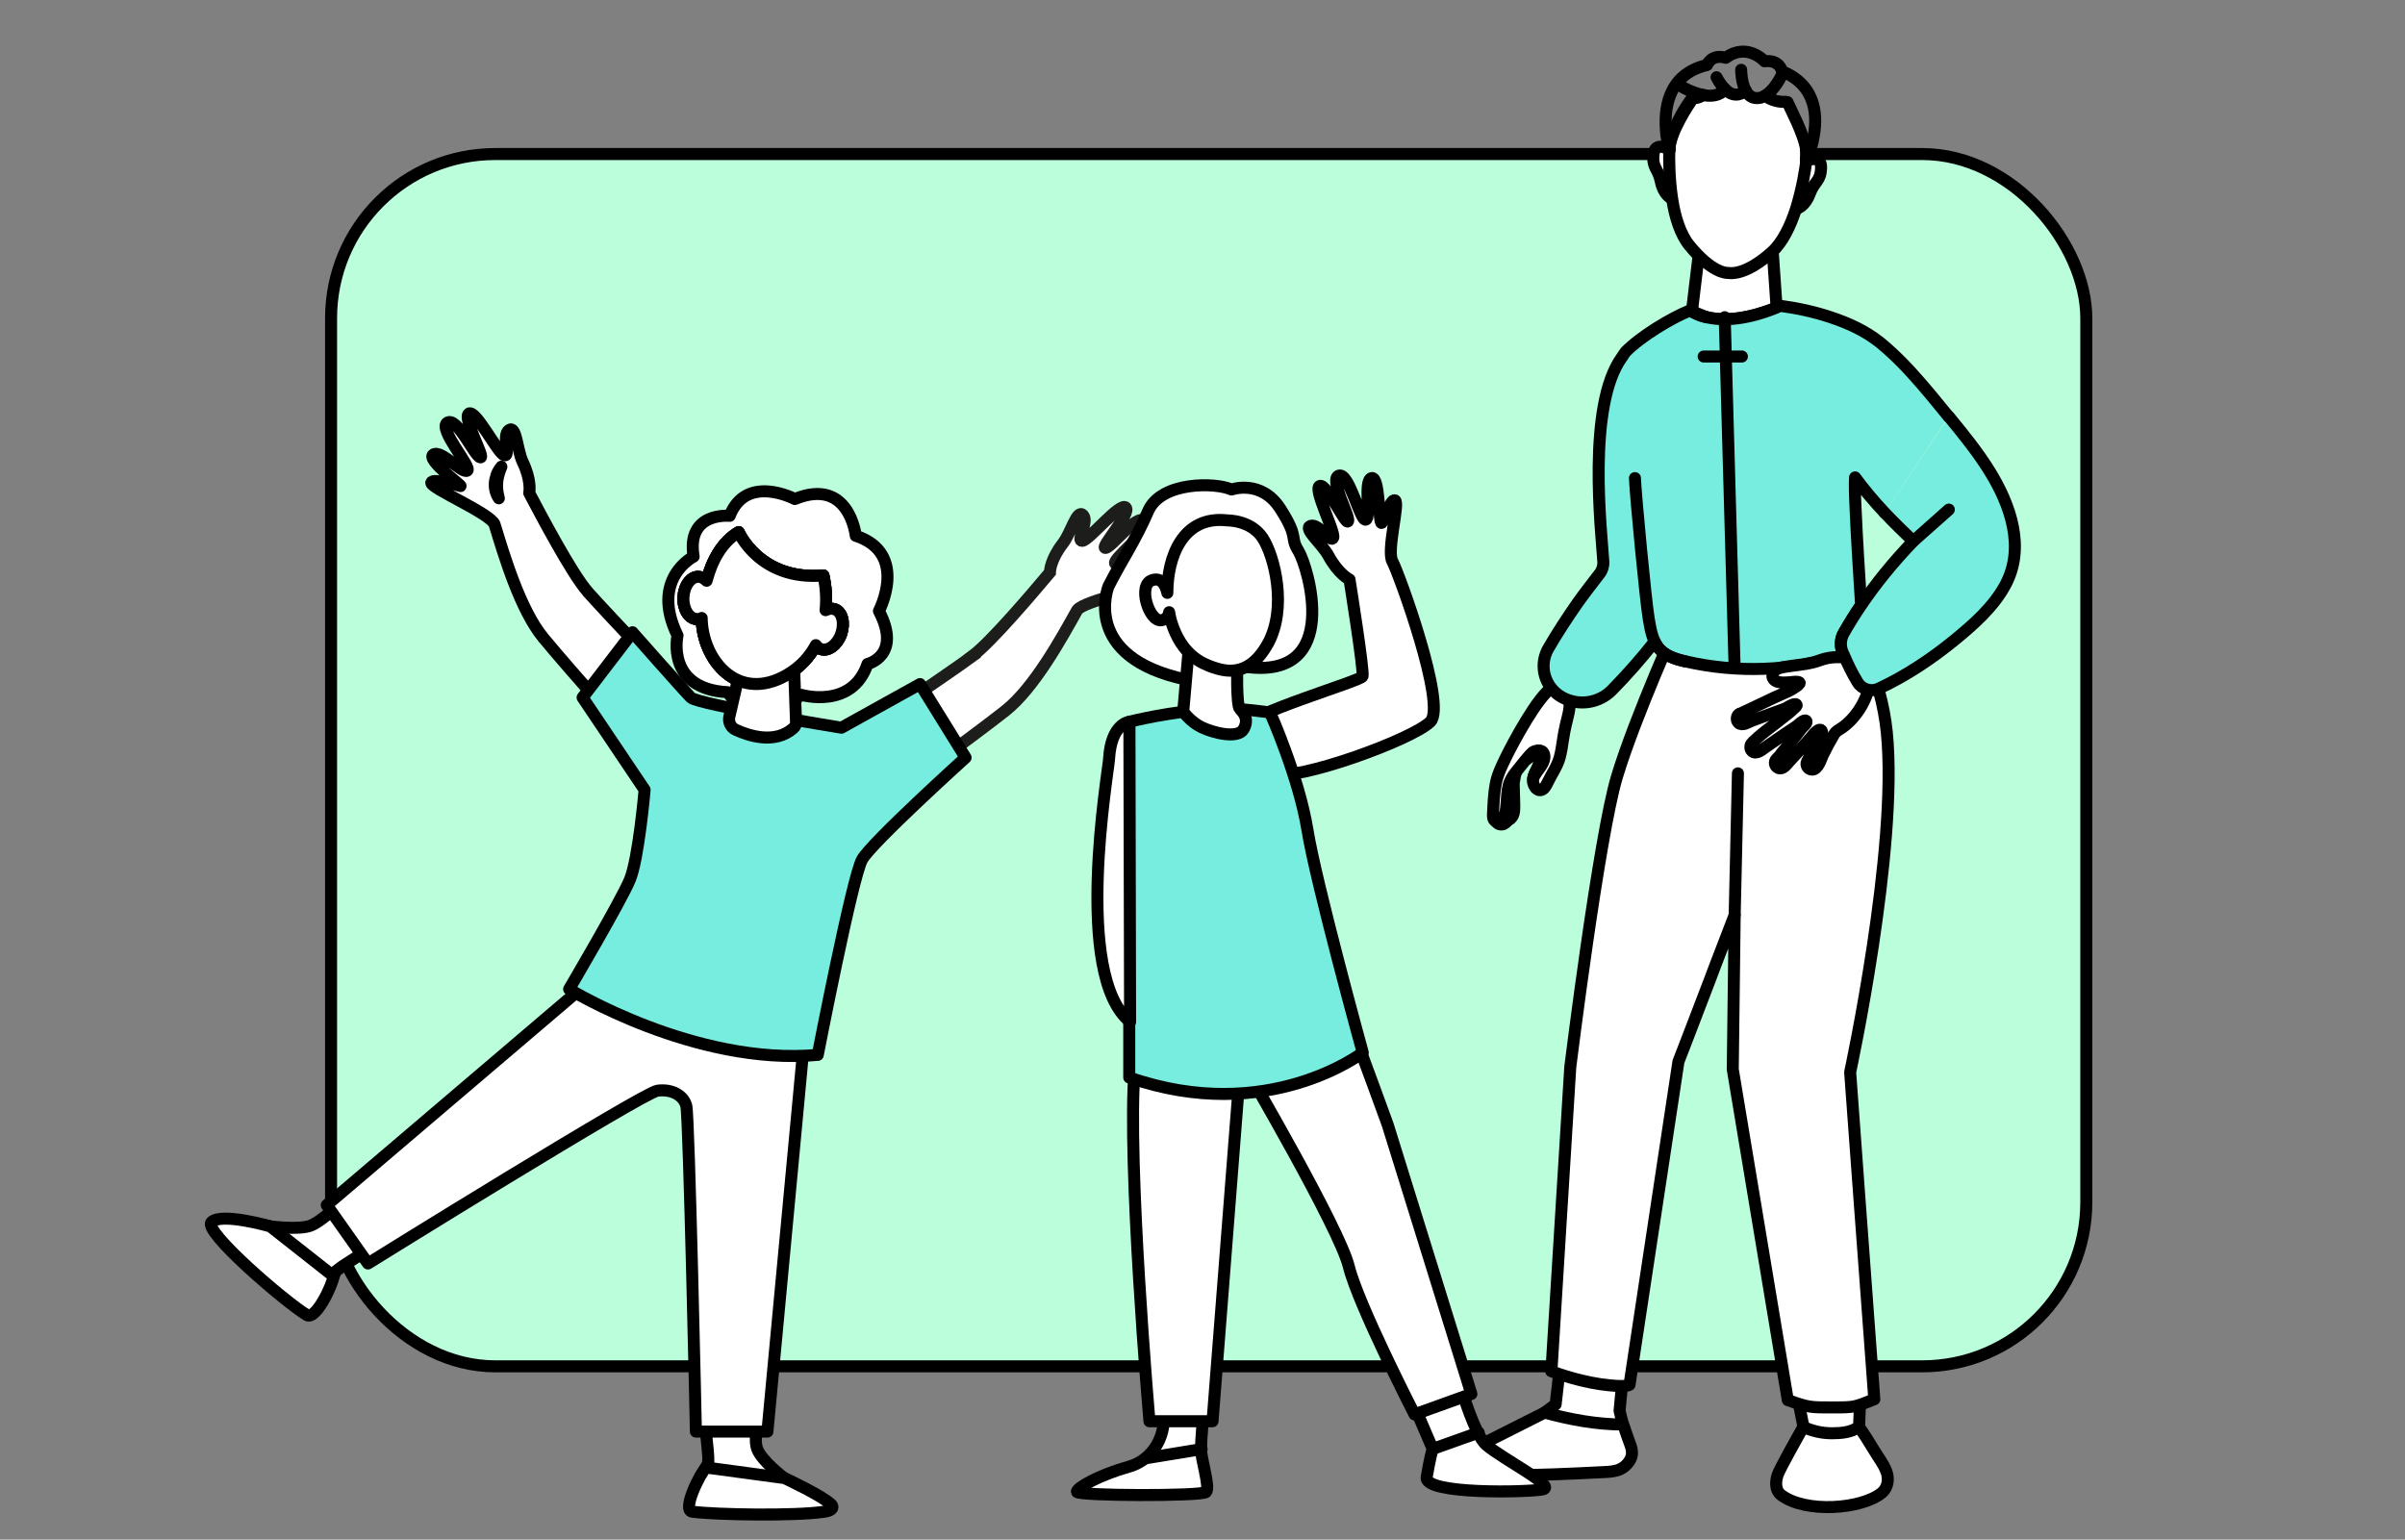 <?xml version="1.0" encoding="UTF-8"?>
<svg id="Calque_1" data-name="Calque 1" xmlns="http://www.w3.org/2000/svg" viewBox="0 0 200.13 128.13">
  <rect x="0" y="0" width="200.13" height="128.13" fill="#808080" stroke="none"/>
  <defs>
    <style>
      .cls-1 {
        fill: #77eddf;
      }

      .cls-1, .cls-2, .cls-3, .cls-4, .cls-5, .cls-6 {
        stroke: #000;
      }

      .cls-1, .cls-2, .cls-3, .cls-4, .cls-5, .cls-6, .cls-7 {
        stroke-linecap: round;
        stroke-linejoin: round;
      }

      .cls-2 {
        fill: #d6d6d6;
      }

      .cls-3 {
        fill: #afaff9;
      }

      .cls-4 {
        fill: #bbfedb;
      }

      .cls-5, .cls-8 {
        fill: #fff;
      }

      .cls-6, .cls-7 {
        fill: none;
      }

      .cls-8 {
        stroke: #1d1d1b;
        stroke-miterlimit: 10;
      }

      .cls-7 {
        stroke: #fff;
        stroke-width: 8px;
      }
    </style>
  </defs>
  <rect class="cls-4" x="27.55" y="12.82" width="146.06" height="100.89" rx="13.66" ry="13.66"/>
  <path class="cls-5" d="m58.66,118.47s.28,2.42.28,2.83v.41l-.2.42-.08.17,1.45,2.03s5.81.09,5.94.09-.78-1.4-.78-1.4c0,0-1.92-1.45-2.27-2.46-.35-1.01.29-3.13.29-3.13l-4.63,1.06Z"/>
  <path class="cls-5" d="m30.67,104s-2.07,1.28-2.39,1.54l-.32.25-.2.42-.08.17-2.49.13s-3.68-4.5-3.76-4.6c-.08-.1,1.06.15,1.06.15,0,0,2.32.31,3.33-.05,1.01-.36,3.05-2.37,3.05-2.37l1.8,4.36Z"/>
  <path class="cls-5" d="m49.47,81.31l-22.28,18.98,3.43,4.86s22.9-14.22,24.09-14.38c1.2-.16,2.17.39,2.4,1.26.23.87.8,27.11.8,27.11h5.95l3.1-33.03-17.5-4.8Z"/>
  <path class="cls-8" d="m80.88,54.62c1.59-1.16,5.25-5.51,6.49-6.98,0-.17.08-1.13,1.07-2.41.7-.9,1.17-2.89,1.68-2.36.52.53-.62,2.16-.06,2.14.55-.02,3.15-3.25,3.62-2.77.47.48-2.19,3.37-1.69,3.36.5-.02,2.62-2.91,3.29-2.23.66.68-2.82,3.18-2.47,3.54.35.37,2.51-1.26,3.04-.71.53.55-3.05,2.09-2.76,2.08.29,0,2.39-.17,2.43.23.04.46-5.27,1.44-5.88,2.26h0c-1.28,2.29-3.57,6.48-5.99,8.39-2.97,2.33-9.85,7.32-9.85,7.32l-3.76-4.39s8.96-6.08,10.85-7.46Z"/>
  <g>
    <path class="cls-5" d="m48.9,49.24c-1.31-1.47-3.96-6.5-4.86-8.21.03-.16.16-1.12-.54-2.58-.49-1.03-.52-3.08-1.14-2.66s.14,2.24-.39,2.1c-.54-.14-2.39-3.84-2.95-3.47-.56.37,1.42,3.76.94,3.64-.48-.12-1.94-3.41-2.74-2.88-.79.53,2.08,3.71,1.66,3.99-.42.28-2.18-1.77-2.82-1.34-.64.42,2.53,2.69,2.25,2.62-.28-.07-2.3-.68-2.42-.29-.14.44,4.84,2.53,5.26,3.46h0c.77,2.51,2.11,7.09,4.07,9.47,2.41,2.91,8.07,9.24,8.07,9.24l4.61-3.49s-7.46-7.85-9.01-9.6Z"/>
    <path class="cls-5" d="m41.72,38.85c-.2.23-.34.49-.43.77,0,.05-.38.94.22,1.85-.15-.65-.32-1.38.21-2.63Z"/>
  </g>
  <path class="cls-1" d="m52.64,52.62l-4.16,5.43,5.16,7.68s-.49,5.71-1.23,7.49c-.74,1.78-5.05,9.1-5.05,9.1,0,0,10.46,6.41,20.69,5.47,0,0,2.88-14.83,3.69-16.26.81-1.43,8.61-8.48,8.61-8.48l-3.79-6.12-6.54,3.63s-11.96-1.93-12.53-2.51c-.58-.58-4.86-5.43-4.86-5.43Z"/>
  <path class="cls-5" d="m71.21,44.59s-.52-4.92-5.07-3.06c0,0-4.04-2.14-5.42,1.4,0,0-3.63-.37-3,3.39,0,0-3.65,1.83-1.34,6.57,0,0-1.01,4.45,4.19,4.72,0,0,.78,1.58,3.16,1.21,2.37-.37,2.97-.99,2.97-.99,0,0,4.21,1.23,5.49-2.57,0,0,2.89-.69.95-4.41,0,0,2.52-4.8-1.93-6.26Zm-1.21,8.18c-.33.91-1.09,1.48-1.71,1.25-.15-.06-.3-.17-.4-.32-.51.95-1.27,1.81-2.38,2.46-4.09,2.4-7.08-1.21-7.12-4.72-.12.07-.26.1-.41.09-.66-.03-1.15-.84-1.11-1.81.05-.97.61-1.74,1.27-1.71.24.01.46.14.66.33.44-1.68,1.28-3.23,2.67-4.05,0,0,1.76,4.08,7.05,3.61.19.85.29,1.85.18,2.89.26-.13.53-.16.78-.07.61.22.84,1.14.51,2.06Z"/>
  <path class="cls-5" d="m70,52.76c-.33.91-1.09,1.48-1.71,1.25-.15-.06-.3-.17-.4-.32-.51.95-1.27,1.81-2.38,2.46-4.09,2.4-7.08-1.21-7.12-4.72-.12.07-.26.1-.41.09-.66-.03-1.15-.84-1.11-1.81.05-.97.61-1.74,1.27-1.71.24.01.46.14.66.33.44-1.68,1.28-3.23,2.67-4.05,0,0,1.76,4.08,7.05,3.61.19.85.29,1.85.18,2.89.26-.13.53-.16.78-.07.61.22.84,1.14.51,2.06Z"/>
  <path class="cls-5" d="m61.49,56.14c0,.06-.52,2.32-.8,3.51-.1.44.12.9.54,1.09,1.11.51,3.29,1.21,4.8-.15.14-.12.21-.3.21-.49l-.19-5.38-4.56,1.42Z"/>
  <path class="cls-5" d="m70,52.76c-.33.91-1.09,1.48-1.71,1.25-.15-.06-.3-.17-.4-.32-.51.95-1.27,1.81-2.38,2.46-4.09,2.4-7.08-1.21-7.12-4.72-.12.07-.26.1-.41.09-.66-.03-1.15-.84-1.11-1.81.05-.97.61-1.74,1.27-1.71.24.01.46.14.66.33.44-1.68,1.28-3.23,2.67-4.05,0,0,1.76,4.08,7.05,3.61.19.85.29,1.85.18,2.89.26-.13.53-.16.78-.07.61.22.84,1.14.51,2.06Z"/>
  <path class="cls-5" d="m57.61,125.81c-.89-.11.65-3.19,1.14-3.68l6.53.88s3.14,1.46,3.89,2.2c.18.18.2.49-.57.6-2.46.37-9.02.25-10.98,0Z"/>
  <path class="cls-5" d="m25.52,109.44c.77.46,2.16-2.54,2.24-3.23l-5.27-4.15s-4.07-1.17-4.89-.35c-.75.74,6.18,6.68,7.92,7.72Z"/>
  <path class="cls-5" d="m139.16,16.55h0c-.09-.04-.72-.31-.95-1.41-.24-1.19-.74-1.13-.61-2.3.14-1.1,1.2-.45,1.32-.36"/>
  <path class="cls-5" d="m128.54,117.55l.91-.67.67-5.84s5.17.82,5.17.9c0,.07-.52,5.47-.52,5.47l.37,1.5-3.82.3-2.17-.52-.61-1.13Z"/>
  <polygon class="cls-5" points="154.69 119.02 154.92 113.35 148.99 113.28 150.08 118.77 152.03 120.6 154.69 119.02"/>
  <path class="cls-5" d="m147.92,122.76c.15-.48,1.74-3.3,2.13-4,.78.33,1.53.52,2.38.52.78,0,1.64-.07,2.26-.54.4.56.88,1.32,1.25,1.94.33.56.8,1.15,1.03,1.77.24.63.13,1.36-.37,1.78-1.67,1.38-6.36,1.72-8.38.19-.6-.46-.41-1.33-.3-1.65Z"/>
  <path class="cls-5" d="m122.2,122.69c.96.17,1.99.09,2.96.09,2.78,0,5.56-.13,8.34-.27.44-.02.9-.05,1.3-.23.32-.14.59-.38.78-.67.11-.18.2-.38.22-.59,0-.07.01-.15,0-.22-.02-.29-.13-.58-.24-.86-.2-.51-.29-.88-.49-1.39-2.21,0-4.4-.41-6.53-.99-.21.11-.43.22-.64.32l-3.69,1.86c-.5.25-1,.5-1.5.75-.12.06-.24.12-.36.18-.35.18-.85.29-1.11.61-.06.07-.11.16-.13.26-.21.74.48,1.05,1.08,1.15Z"/>
  <path class="cls-5" d="m129.08,114.11s1.88.76,4.12,1.09c2.23.31,2.4.04,2.4.04l4.07-26.89s1.15-2.95,2.67-6.95c.12-.31.24-.63.36-.96.53-1.36,1.09-2.82,1.65-4.29-.06,4.35-.11,8.67-.16,12.84l4.58,27.53c1.78.64,1.91.61,3.83.61,1.77,0,1.76-.04,3.37-.68-.72-9.58-2.01-27.22-2.01-27.22,0,0,4.02-18.62,3.05-28.27-.47-4.66-2.54-8.46-3.97-11.01-.9.75-2.4,1.37-3.51,1.64-1.85.46-2.6.53-4.46.46-.29-.03-.6-.05-.86-.08-2.69-.3-4.41-.61-4.41-.61,0,0-3.74,8.29-5.24,13.26-1.5,4.94-3.89,24.18-3.89,24.18l-1.57,25.31Z"/>
  <path class="cls-5" d="m141.23,26.13c.26.12.54.21.81.27,2.3.55,4.91-.43,5.8-.8l-.27-3.9-.03-.44-6.04-1.16-.16,1.25-.51,4.25c.03.08.05.17.08.23.02.05.03.1.05.14.01.02.01.04.02.06h.01l.23.11Z"/>
  <g>
    <path class="cls-5" d="m125.98,64.96c-.02.19-.02.38-.01.57,0,.51.04,1.02.04,1.53,0,.22,0,.44-.06.66s-.2.41-.39.51-.47.06-.6-.11c-.12-.15-.12-.36-.11-.56,0-.25.02-.51.03-.76.01-.34.02-.69.05-1.03.06-.7.19-1.42.62-1.97.14-.17.8-.62.8-.11,0,.19-.16.41-.21.6-.07.22-.12.45-.14.68Z"/>
    <path class="cls-5" d="m125.58,65.29c-.02.19-.02.38-.01.57,0,.51.04,1.02.04,1.53,0,.22,0,.44-.06.66s-.2.41-.39.51-.47.06-.6-.11c-.12-.15-.12-.36-.11-.56,0-.25.02-.51.03-.76.01-.34.02-.69.05-1.03.06-.7.19-1.42.62-1.97.14-.17.8-.62.8-.11,0,.19-.16.41-.21.6-.07.22-.12.45-.14.68Z"/>
    <path class="cls-5" d="m130.57,58.26c-.06-.29-.95-.52-1.35-1.09-1.25.73-3.36,4.74-3.88,5.8-.35.72-.72,1.46-.87,2.24-.16.83-.19,1.68-.23,2.53,0,.13-.01.27.03.39.08.23.37.37.58.22.45-.34.48-1.04.52-1.55.04-.48.05-.96.17-1.43.12-.46.36-.83.66-1.19.22-.26,1.33-1.72,1.44-1.61.12.12.49.75.46.89-.04.17-.11.33-.18.48-.13.27-.29.53-.34.83,0,.05-.01.1-.02.15-.02.55.52,1.2.99.61.1-.13.17-.28.24-.42.33-.7.8-1.33,1-2.08.13-.48.2-.97.27-1.45.27-1.84.69-2.46.51-3.32Z"/>
    <path class="cls-5" d="m127.13,63.13c.07-.1.14-.19.21-.28.13-.16.29-.3.49-.37.19-.07.44-.03.57.12.11.13.13.32.11.49-.06.42-.34.77-.59,1.11-.13.18-.25.36-.33.56.05-.29.21-.56.34-.83.08-.16.15-.31.18-.48.03-.14.09-.33-.03-.45-.11-.11-.34-.13-.48-.11-.17.03-.33.11-.46.23Z"/>
  </g>
  <path class="cls-6" d="m144.89,5.81s0,1.03.37,1.72h0"/>
  <path class="cls-6" d="m146.88,7.96c.81-.47,1.36-1.66,1.36-1.66"/>
  <path class="cls-5" d="m149.44,17.39h0c.09-.02.76-.19,1.15-1.25.42-1.13.91-1,.95-2.18.03-1.11-1.12-.63-1.24-.56"/>
  <path class="cls-6" d="m140.05,7.27s.79.47,1.68.63"/>
  <path class="cls-5" d="m148.55,8.47c-.51.03-1.09-.09-1.68-.5-.24.15-.5.22-.78.19-.39-.04-.65-.3-.83-.62,0,0-.02.02-.03.02-.11.1-.81.72-1.68-.12-.45.54-1.17.6-1.83.47-.4.31-.94.27-.94.27-.03.04-.07.1-.09.14-1.62,2.29-1.78,3.85-1.8,4.02-.1-.41-.17-.8-.23-1.17.09.69.22,1.18.25,1.29h0s0,.03,0,.03h0c-.02.65-.03,2.33.24,4.07.22,1.45.66,2.94,1.45,3.89,1.83,2.23,3.03,2.28,3.2,2.26.18.04,1.44.23,3.61-1.7.93-.82,1.59-2.23,2.04-3.62.53-1.68.78-3.34.86-3.99h0c.01-.07.02-.15.02-.23-.02.06-.05.1-.05.1.02-.27.02-.54.02-.8-.18-1.35-1.41-3.58-1.55-3.97l-.18-.03Z"/>
  <path class="cls-6" d="m150.29,12.47c.04.25.05.49.03.7"/>
  <path class="cls-6" d="m150.3,13.4s0,0,.01-.02h0c.06-.14.35-.79.55-1.69v-.03c.4-1.8.42-4.51-2.57-5.73,0,0-.19-.99-1.45-.83,0,0-1.46-1.6-3.23-.29-1.22-.35-1.56.6-1.56.6-3.38.79-3.59,3.84-3.4,5.66,0,.04.01.07.01.09"/>
  <path class="cls-6" d="m140.66,8.5s-1.74,2.53-1.74,3.98"/>
  <path class="cls-6" d="m150.34,13.13h0s0,.12-.03.25h0s0,.03,0,.03"/>
  <path class="cls-6" d="m138.92,12.48v-.02"/>
  <path class="cls-6" d="m138.93,12.2s0,.09-.01.25"/>
  <path class="cls-6" d="m142.84,6.43c.22.41.44.72.65.93.03.03.04.06.07.07"/>
  <path class="cls-6" d="m145.24,7.55l.02-.02"/>
  <line class="cls-5" x1="144.35" y1="76.14" x2="144.62" y2="64.36"/>
  <path class="cls-1" d="m156.82,42.66c-.88-.93-1.7-1.91-2.45-2.93-.04.44-.02,1.39.04,2.59.1,2.42.32,5.85.46,8.03-.52.75-1,1.54-1.45,2.32-.28.49-.32,1.09-.1,1.6.03.07.06.15.1.22-.04.02-.07.03-.11.04-4.2,1.34-8.77,1.5-13.06.51-.87-.2-1.78-.48-2.32-1.23-.09-.13-.18-.26-.24-.41-1.11,1.4-2.3,2.76-3.56,4.04-1.08,1.09-2.75,1.33-4.1.61-1.01-.54-1.58-1.57-1.58-2.62,0-.5.13-1.01.4-1.48.75-1.29,1.54-2.5,2.41-3.75.48-.68,1.37-1.84,1.86-2.47.21-.27.32-.63.3-.98-.15-2.42-1.4-13.01,1.56-17.04.1-.14.18-.3.29-.43,1.26-1.28,3.79-2.82,5.38-3.45.11.07.21.13.32.19h.01l.23.11c.26.12.54.21.81.27,2.3.55,4.91-.43,5.8-.8.21-.09.31-.15.31-.15,1.44.19,2.86.5,4.24.96,1.51.51,2.83,1.11,4.08,2.1,1.26,1.03,2.39,2.22,3.45,3.45.52.6,1.02,1.2,1.52,1.82.24.29.49.59.73.89"/>
  <path class="cls-5" d="m140.66,25.84c.11.07.21.13.32.19h.01c.08.04.16.08.23.11.26.12.54.21.81.27l-.86-.35-.22-.09-.3-.13Z"/>
  <path class="cls-6" d="m136.05,39.79c.05,1.4.9,10.26,1.14,11.65.14.81.26,1.69.75,2.38.54.75,1.45,1.04,2.32,1.23"/>
  <path class="cls-5" d="m144.8,59.4s2.85-1.35,2.85-1.35c.42-.2.86-.37,1.27-.58.21-.11.41-.23.6-.37.17-.13.4-.31.08-.35-.21-.03-.43,0-.64.03-.33.02-.69.05-1.01-.03-.18-.05-.36-.15-.43-.33-.09-.22.03-.49.21-.64,0,0,.01-.01.02-.02.2-.15.46-.2.71-.25.79-.14,1.62-.19,2.4-.38.45-.11.85-.31,1.32-.38.38-.06.76-.07,1.15-.06l.51-.57s-.03-.04-.03-.04c.16-.18.32-.36.47-.54.65,1.02,1.29,2.03,1.94,3.05-.41.32-.66.51-.67.5,0,0,0,0,0-.02-.28,1.42-1.28,2.89-2.44,3.61-.12.07-.24.14-.34.24-.08.08-.13.17-.19.26-.32.54-.62,1.1-.89,1.66-.17.35-.39,1.2-.89,1.21-.34,0-.58-.37-.43-.67.28-.55.56-1.09.85-1.63.11-.2.24-.39.32-.61.03-.07.11-.23.07-.3-.21-.38-.74.33-.87.48-.25.29-.5.57-.75.85-.36.4-.72.8-1.09,1.19-.23.25-.52.72-.93.55-.28-.12-.37-.5-.16-.72.12-.12.23-.25.35-.37.02-.05.05-.09.08-.13.39-.45.77-.91,1.14-1.38.18-.24.37-.47.55-.71.08-.1.53-.46.37-.61-.18-.17-.67.36-.8.44-.36.24-.72.49-1.09.73-.49.33-.96.67-1.44.99-.3.2-.82.7-1.18.36-.19-.18-.18-.52.02-.69.02-.03.04-.05.07-.08.61-.59,1.3-1.1,1.97-1.61.33-.25.66-.51.98-.77.17-.14.33-.28.48-.43.06-.06.26-.18.18-.29-.08-.1-.3,0-.38.03-.22.08-.42.25-.64.33-.38.13-.75.27-1.13.41-.52.19-1.05.39-1.57.58-.31.12-.78.46-1.1.17-.23-.2-.18-.64.1-.77Z"/>
  <path class="cls-1" d="m156.82,42.66c.77.82,1.58,1.6,2.39,2.38-1.65,1.73-3.1,3.49-4.33,5.32-.52.75-1,1.54-1.45,2.32-.28.49-.32,1.09-.1,1.6.03.07.06.15.1.22.33.78.7,1.55,1.15,2.28.36.6,1.12.82,1.75.53,2.26-1.05,4.37-2.46,6.29-4.02,1.61-1.32,3.26-2.76,4.26-4.62,1.67-3.11.42-6.66-1.31-9.45-.99-1.6-2.19-3.08-3.39-4.54"/>
  <line class="cls-6" x1="159.21" y1="45.04" x2="162.17" y2="42.41"/>
  <line class="cls-2" x1="143.52" y1="26.4" x2="144.34" y2="55.44"/>
  <line class="cls-2" x1="144.95" y1="29.67" x2="141.77" y2="29.67"/>
  <path class="cls-5" d="m103.69,55.5c8.03,1.07,5.14-8.37,4.37-9.63-.78-1.25.09-1.01-1.51-3.52-1.6-2.5-4.07-1.61-4.07-1.61-1.3-.6-5.86-.7-6.94,1.8-1.08,2.5-2.1,3.91-3.3,6.26,0,0-2.36,5.9,6.49,7.76"/>
  <path class="cls-5" d="m112.3,48.23s-.92-.44-1.76-1.99c-.54-1-2.13-2.27-1.47-2.48.66-.21,1.68,1.48,1.87.99.19-.48-1.71-4.13-1.11-4.31.6-.19,2.18,3.36,2.35,2.93.17-.43-1.61-3.53-.76-3.79.85-.26,1.77,3.81,2.23,3.67.46-.14-.21-3.25.48-3.46.69-.21.59,3.85.84,3.73.13-.06.74-2.03,1.11-1.88.42.17-.72,4.2-.21,5.09.5.89,4.54,11.95,3.16,13.33-1.5,1.5-11.08,4.96-13.08,4.36-2-.59-3.15-2.57-2.67-3.79.48-1.22,9.95-3.95,10.1-4.34.15-.38-1.08-8.05-1.08-8.05Z"/>
  <path class="cls-5" d="m120.45,111.51s1.85,7.55,3.23,8.74c1.38,1.19,5.88,3.45,4.7,3.7-1.18.24-9.89.45-9.66-1.01.24-1.45.49-2.38.49-2.38l-2.31-5.39,3.54-3.65Z"/>
  <path class="cls-5" d="m100.13,117.84s-.19,1.91-.19,2.75.78,3.22.42,3.58c-.36.36-10.75.32-10.75-.02s1.83-1.38,4.33-2.09c2.49-.71,3.34-3.47,2.69-5.06l3.5.84Z"/>
  <path class="cls-5" d="m111.4,85.91l1.86,1.65s2.1,5.68,2.22,6.05c.17.52,6.96,22.4,6.96,22.4l-4.73,1.7s-4.69-9.14-5.47-12.31c-.78-3.17-8.55-16.45-8.55-16.45l7.71-3.04Z"/>
  <path class="cls-5" d="m103.17,89.28l-2.27,29h-5.25s-1.88-21.7-1.23-29.33l8.74.32Z"/>
  <path class="cls-1" d="m93.97,60.07s3.34-.87,7.12-1.08c1.96-.11,4.6.31,4.6.31,0,0,2.4,5.38,3.11,9.78.71,4.4,4.6,18.52,4.6,18.52,0,0-7.9,6.09-19.43,2.07v-29.6Z"/>
  <path class="cls-5" d="m102.96,55.25s-.1,3.44.22,3.76c.32.32.77.86.3,1.68-.48.82-2.54.3-3.5-.17-.92-.45-1.52-1.29-1.52-1.29l.48-5.45,4.02,1.47Z"/>
  <path class="cls-5" d="m105.5,53.57c-1.64,2.98-3.73,2.24-4.6,1.95-.86-.31-2.56-.97-3.43-3.76-.07-.25-.14-.51-.18-.81-.06.33-.25.62-.67.67-1.02.1-1.98-2.95-.74-3.34.81-.26,1.13.49,1.26,1.06,0-2.94,1.25-6.47,5-6.03,0,0,1.94-.04,2.93,1.46.99,1.52,2.07,5.83.43,8.81Z"/>
  <path class="cls-5" d="m93.97,60.07s-1.51.13-1.68,3.08c-.07,1.16-3.03,18.02,1.75,21.89l-.06-24.97Z"/>
  <line class="cls-3" x1="95.35" y1="121.36" x2="99.99" y2="120.6"/>
  <line class="cls-3" x1="119.29" y1="120.56" x2="123.05" y2="119.22"/>
  <rect class="cls-7" x="-365.06" y="-326.12" width="1466.44" height="999.05"/>
</svg>